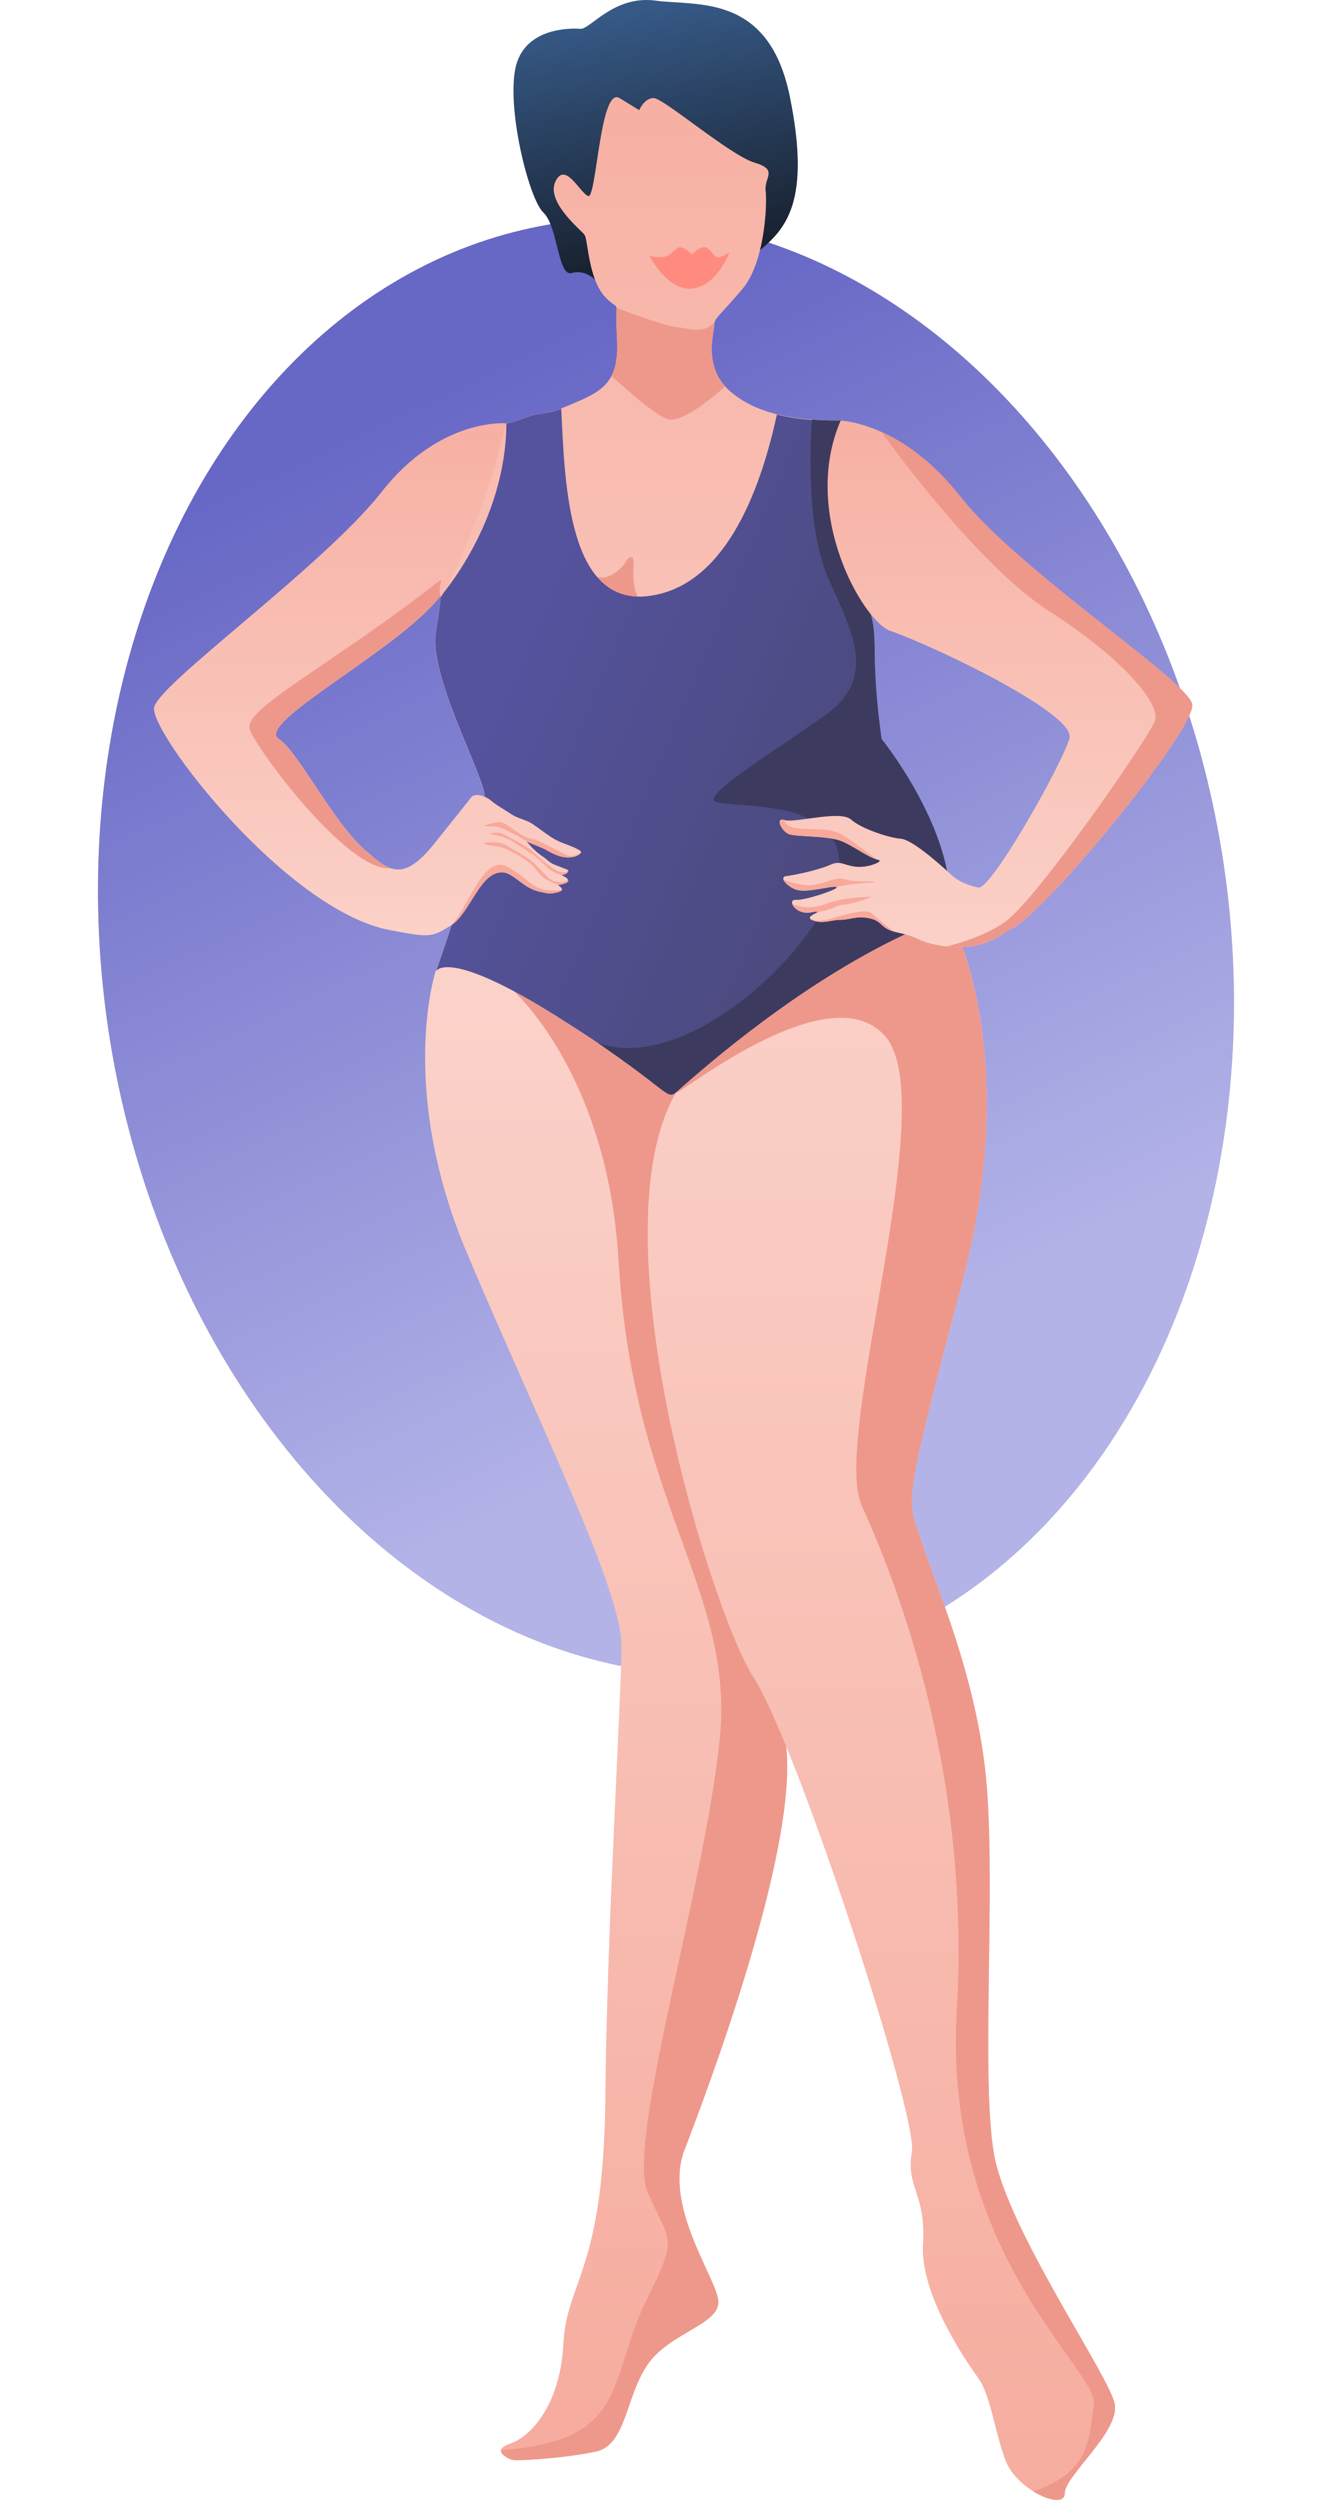 <svg width="235" height="440" viewBox="0 0 235 440" fill="none" xmlns="http://www.w3.org/2000/svg">
<ellipse cx="117.231" cy="166.608" rx="99.239" ry="128.75" transform="rotate(-8.526 117.231 166.608)" fill="#C4C4C4"/>
<ellipse cx="117.231" cy="166.608" rx="99.239" ry="128.75" transform="rotate(-8.526 117.231 166.608)" fill="url(#paint0_linear)"/>
<path d="M104.774 49.264C104.774 49.264 103.016 47.353 100.622 48.056C98.206 48.758 98.206 39.819 95.659 37.425C93.111 35.009 89.267 19.547 90.695 12.167C92.122 4.787 100.491 4.941 102.182 5.072C103.873 5.204 108.046 -0.88 115.404 0.109C122.74 1.097 135.369 -1.209 139.059 17.109C142.749 35.426 138.334 40.236 133.81 44.014C129.263 47.77 104.774 49.264 104.774 49.264Z" fill="url(#paint1_linear)"/>
<path d="M120.478 378.435C116.788 388.077 125.859 400.575 126.43 404.814C127.001 409.075 117.908 410.48 113.999 416.169C110.089 421.836 110.265 430.358 104.862 431.5C99.481 432.642 90.959 433.213 90.102 432.927C89.531 432.73 88.081 432.049 88.191 431.258C88.257 430.863 88.696 430.468 89.816 430.094C93.221 428.952 98.602 423.571 99.173 412.501C99.744 401.431 106.267 399.74 106.553 369.364C106.838 339.01 109.386 299.3 109.386 289.504C109.386 279.73 94.341 249.354 82.151 220.428C69.961 191.479 76.682 170.921 76.682 170.921C78.769 168.615 82.041 167.253 86.061 166.638C104.927 163.739 139.96 176.895 142.288 180.981C145.099 185.944 136.336 288.779 138.378 307.448C140.443 326.074 124.168 368.793 120.478 378.435Z" fill="url(#paint2_linear)"/>
<path d="M120.478 378.435C116.788 388.077 125.859 400.575 126.43 404.814C127.001 409.075 117.908 410.48 113.998 416.169C110.089 421.836 110.264 430.358 104.861 431.5C99.48 432.642 90.958 433.213 90.102 432.927C89.531 432.73 88.081 432.049 88.191 431.258C92.166 430.973 96.383 430.292 99.898 428.82C109.693 424.713 108.42 415.62 113.998 404.396C119.577 393.173 117.776 394.776 113.998 385.837C110.221 376.898 124.168 331.784 126.715 305.823C129.263 279.862 111.385 264.97 108.881 221.855C106.948 188.931 90.365 174.391 90.365 174.391L86.082 166.616C104.949 163.717 139.982 176.873 142.31 180.959C145.121 185.922 136.357 288.757 138.4 307.426C140.443 326.073 124.168 368.793 120.478 378.435Z" fill="#EE988B"/>
<path d="M187.423 438.858C187.423 440.637 184.656 440.197 181.91 438.506C179.846 437.232 177.781 435.234 176.947 432.905C174.97 427.524 174.399 421.55 172.115 418.431C169.852 415.312 161.901 403.672 162.472 394.886C163.044 386.1 159.398 384.958 160.518 378.721C161.616 372.483 140.355 307.228 132.69 295.302C125.639 284.342 107.761 226.951 116.261 198.771C116.985 196.333 117.93 194.137 119.072 192.182C133.546 167.648 167.151 161.323 167.151 161.323C167.151 161.323 180.351 184.648 169.281 226.072C158.212 267.496 159.925 263.806 162.187 271.186C164.449 278.566 172.159 295.302 173.696 314.301C175.233 333.299 172.686 365.652 174.948 378.984C177.21 392.316 195.374 418.234 196.231 423.153C197.065 428.073 187.423 435.739 187.423 438.858Z" fill="url(#paint3_linear)"/>
<path d="M187.424 438.858C187.424 440.637 184.656 440.197 181.911 438.506C191.992 435.036 191.685 429.215 192.541 423.175C193.398 417.113 165.877 396.885 168.425 353.77C170.973 310.633 157.07 276.875 151.688 264.97C146.307 253.044 165.877 194.049 155.84 182.408C145.802 170.767 117.908 194.137 119.072 192.204C133.546 167.67 167.151 161.345 167.151 161.345C167.151 161.345 180.351 184.67 169.281 226.094C158.212 267.518 159.925 263.828 162.187 271.208C164.449 278.588 172.159 295.324 173.696 314.323C175.234 333.321 172.686 365.674 174.948 379.006C177.21 392.338 195.374 418.256 196.231 423.175C197.066 428.073 187.424 435.739 187.424 438.858Z" fill="#EE988B"/>
<path d="M167.217 158.248C167.239 159.28 167.217 160.313 167.129 161.323C167.129 161.323 147.867 166.55 119.05 192.182C118.962 192.248 118.874 192.336 118.808 192.38C118.743 192.446 118.655 192.49 118.589 192.534C118.391 192.643 118.193 192.687 117.974 192.643C117.93 192.643 117.886 192.621 117.842 192.621C117.798 192.599 117.754 192.599 117.71 192.578C117.688 192.578 117.666 192.556 117.644 192.556C117.6 192.534 117.578 192.512 117.535 192.49C117.491 192.468 117.425 192.424 117.359 192.402C117.337 192.402 117.337 192.38 117.315 192.38C117.293 192.38 117.293 192.358 117.271 192.358C116.876 192.116 116.37 191.743 115.69 191.216C115.492 191.062 115.316 190.908 115.097 190.755C114.965 190.667 114.833 190.557 114.701 190.447C114.547 190.315 114.372 190.183 114.196 190.052C114.13 190.008 114.064 189.942 113.998 189.898C113.867 189.788 113.713 189.678 113.559 189.568C112.812 188.997 111.956 188.36 110.945 187.614C110.748 187.46 110.528 187.306 110.308 187.152C110.199 187.087 110.089 186.999 109.979 186.911C109.759 186.757 109.54 186.603 109.32 186.428C109.078 186.252 108.837 186.076 108.573 185.901C108.354 185.747 108.134 185.593 107.914 185.439C107.431 185.11 106.948 184.78 106.443 184.407C106.223 184.253 106.004 184.1 105.784 183.946C105.608 183.836 105.433 183.704 105.257 183.594C104.927 183.375 104.598 183.133 104.246 182.913C103.851 182.65 103.456 182.386 103.038 182.123C102.204 181.574 101.325 181.003 100.403 180.41C100.183 180.278 99.963 180.124 99.744 179.992C99.568 179.882 99.392 179.773 99.217 179.663C98.887 179.465 98.558 179.245 98.228 179.026C79.142 166.99 76.858 170.746 76.748 170.921C76.945 170.35 86.104 144.279 85.248 139.645C84.391 134.966 75.452 118.581 76.726 111.136C77.165 108.522 77.429 106.479 77.56 104.92C77.802 101.999 77.67 100.725 77.648 100.439C77.538 98.77 75.057 91.215 78.066 84.559C80.965 78.168 86.28 75.137 87.246 74.961C87.466 74.917 87.73 74.874 88.015 74.808C88.345 74.742 88.696 74.654 89.091 74.566C90.255 74.281 91.705 73.819 93.506 73.16C94.275 72.875 97.152 72.611 98.053 72.216C98.294 72.106 98.536 72.018 98.755 71.908C103.06 70.107 106.135 69.031 107.629 66.198C108.42 64.704 108.771 62.706 108.617 59.872C108.42 56.029 108.573 54.755 108.529 54.206C108.464 53.547 108.112 53.964 106.487 52.229C103.522 48.978 103.522 42.169 102.885 41.313C102.248 40.456 96.076 35.558 97.767 31.956C99.48 28.332 102.028 33.867 103.522 34.504C105.015 35.141 105.586 15.132 109.057 17.262C112.527 19.393 112.527 19.393 112.527 19.393C112.527 19.393 113.383 17.262 115.075 17.262C116.788 17.262 128.538 27.344 132.799 28.618C137.06 29.892 134.513 31.166 134.776 33.581C135.062 35.998 134.644 46.211 130.669 50.889C127.506 54.623 126.232 55.655 125.837 56.556C125.749 56.775 125.705 57.017 125.705 57.258C125.705 58.467 123.948 63.935 127.638 67.999C127.858 68.24 128.121 68.504 128.385 68.746C130.713 70.788 133.48 72.106 136.709 72.897C136.951 72.963 137.192 73.007 137.434 73.073C137.917 73.182 138.4 73.27 138.905 73.358C139.147 73.402 139.411 73.446 139.652 73.49C139.894 73.534 140.157 73.556 140.399 73.6C140.684 73.644 140.948 73.665 141.234 73.709C141.497 73.731 141.739 73.753 142.002 73.775C142.266 73.797 142.551 73.819 142.837 73.841C143.232 73.863 143.65 73.907 144.067 73.907C144.528 73.929 145.011 73.951 145.494 73.973C146 73.995 146.505 73.995 147.01 73.995C147.317 73.995 147.647 73.995 147.954 73.995C147.954 73.995 144.682 89.589 150.37 101.23C156.037 112.871 152.347 110.016 155.093 130.025C155.137 130.047 167.041 144.74 167.217 158.248Z" fill="url(#paint4_linear)"/>
<path d="M97.262 94.487C97.262 94.487 103.5 102.899 106.904 101.516C110.308 100.132 110.199 97.826 111.165 98.067C112.131 98.309 110.726 101.537 112.219 104.986C113.713 108.434 109.342 112.585 108.705 112.695C108.068 112.805 92.342 103.229 92.342 102.592C92.342 101.955 97.262 94.487 97.262 94.487Z" fill="#EE988B"/>
<path d="M167.151 161.323C167.151 161.323 147.889 166.55 119.072 192.182C118.984 192.248 118.896 192.336 118.831 192.38C118.765 192.446 118.677 192.49 118.611 192.534C118.413 192.643 118.216 192.687 117.996 192.643C117.952 192.643 117.908 192.621 117.864 192.621C117.82 192.599 117.776 192.599 117.732 192.578C117.71 192.578 117.688 192.556 117.666 192.556C117.623 192.534 117.601 192.512 117.557 192.49C117.513 192.468 117.447 192.424 117.381 192.402C117.359 192.38 117.315 192.38 117.293 192.358C116.898 192.116 116.393 191.743 115.712 191.216C115.514 191.062 115.338 190.908 115.119 190.755C114.987 190.667 114.855 190.557 114.723 190.447C114.57 190.315 114.394 190.183 114.218 190.052C114.152 190.008 114.086 189.942 114.02 189.898C113.889 189.788 113.735 189.678 113.581 189.568C112.834 188.997 111.978 188.36 110.967 187.614C110.77 187.46 110.55 187.306 110.331 187.152C110.221 187.087 110.111 186.999 110.001 186.911C109.781 186.757 109.562 186.603 109.342 186.428C109.101 186.252 108.859 186.076 108.595 185.901C108.376 185.747 108.156 185.593 107.936 185.439C107.453 185.11 106.97 184.78 106.465 184.407C106.245 184.253 106.026 184.099 105.806 183.946C105.63 183.836 105.455 183.704 105.279 183.594C104.949 183.375 104.62 183.133 104.269 182.913C103.873 182.65 103.478 182.386 103.061 182.123C102.226 181.574 101.347 181.003 100.425 180.41C100.205 180.278 99.986 180.124 99.766 179.992C99.59 179.882 99.415 179.773 99.239 179.663C98.909 179.465 98.58 179.245 98.25 179.026C79.164 166.99 76.88 170.746 76.77 170.921C76.968 170.35 86.126 144.279 85.27 139.645C84.413 134.966 75.474 118.581 76.748 111.136C77.187 108.522 77.451 106.479 77.582 104.92C77.582 104.92 89.048 92.005 89.135 74.566C90.299 74.281 91.749 73.819 93.55 73.16C94.319 72.875 97.196 72.611 98.097 72.216C98.338 72.106 98.58 72.018 98.799 71.908C99.415 85.372 100.073 106.545 114.02 104.92C127.309 103.361 133.7 87.063 136.753 72.963C136.995 73.028 137.236 73.073 137.478 73.138C137.961 73.248 138.444 73.336 138.949 73.424C139.191 73.468 139.455 73.512 139.696 73.556C139.938 73.6 140.201 73.622 140.443 73.665C140.728 73.709 140.992 73.731 141.278 73.775C141.541 73.797 141.783 73.819 142.046 73.841C142.31 73.863 142.595 73.885 142.881 73.907C143.276 73.929 143.694 73.973 144.111 73.973C144.572 73.995 145.055 74.017 145.539 74.039C146.044 74.061 146.549 74.061 147.054 74.061C147.361 74.061 147.691 74.061 147.998 74.061C147.998 74.061 144.726 89.655 150.414 101.296C156.081 112.937 152.391 110.081 155.137 130.09C155.137 130.09 167.041 144.784 167.217 158.292C167.063 159.632 166.997 160.642 167.151 161.323Z" fill="url(#paint5_linear)"/>
<path d="M167.151 161.323C167.151 161.323 147.889 166.55 119.072 192.182C118.984 192.248 118.896 192.336 118.831 192.38C118.765 192.446 118.677 192.49 118.611 192.534C118.413 192.643 118.216 192.687 117.996 192.643C117.952 192.643 117.908 192.621 117.864 192.621C117.82 192.599 117.776 192.599 117.732 192.578C117.71 192.578 117.688 192.556 117.666 192.556C117.623 192.534 117.601 192.512 117.557 192.49C117.139 192.292 116.568 191.875 115.712 191.216C115.514 191.062 115.338 190.908 115.119 190.755C114.987 190.667 114.855 190.557 114.723 190.447C114.57 190.315 114.394 190.183 114.218 190.052C114.152 190.008 114.086 189.942 114.02 189.898C113.889 189.788 113.735 189.678 113.581 189.568C112.834 188.997 111.978 188.36 110.967 187.614C110.77 187.46 110.55 187.306 110.331 187.152C110.221 187.087 110.111 186.999 110.001 186.911C109.781 186.757 109.562 186.603 109.342 186.428C109.101 186.252 108.859 186.076 108.595 185.901C108.376 185.747 108.156 185.593 107.936 185.439C107.453 185.11 106.97 184.78 106.465 184.407C106.245 184.253 106.026 184.099 105.806 183.946C105.63 183.836 105.455 183.704 105.279 183.594C123.113 189.766 149.756 161.147 147.625 150.341C145.517 139.535 125.617 142.72 125.617 140.721C125.617 138.722 135.852 132.507 145.055 126.027C154.258 119.548 150.458 111.992 145.912 102.065C141.365 92.137 142.925 73.863 142.925 73.863C143.32 73.885 143.737 73.929 144.155 73.929C144.616 73.951 145.099 73.973 145.582 73.995C146.088 74.017 146.593 74.017 147.098 74.017C147.405 74.017 147.735 74.017 148.042 74.017C148.042 74.017 144.77 89.611 150.458 101.252C156.125 112.893 152.435 110.038 155.181 130.047C155.181 130.047 167.085 144.74 167.261 158.248C167.063 159.632 166.997 160.642 167.151 161.323Z" fill="#3D3A5F"/>
<path d="M114.328 45.025C114.328 45.025 115.865 45.464 117.139 45.156C118.413 44.827 119.05 43.246 120.016 43.553C120.983 43.883 121.861 44.827 121.861 44.827C121.861 44.827 122.674 43.685 123.838 43.509C125.002 43.333 125.639 45.42 126.496 45.288C127.352 45.156 128.407 44.388 128.407 44.388C128.407 44.388 126.342 50.252 121.905 50.779C117.447 51.306 114.328 45.025 114.328 45.025Z" fill="#FF8B80"/>
<path d="M102.27 150.034C102.138 150.407 101.216 150.956 99.942 150.912C98.931 150.89 97.855 150.627 95.79 149.397C95.79 149.397 92.913 148.189 92.716 148.123C92.716 148.123 92.716 148.123 92.737 148.145C92.891 148.342 94.165 149.88 95.505 150.736C96.208 151.176 96.713 151.835 97.614 152.186C99.019 152.757 99.656 152.955 99.898 153.087C100.008 153.152 100.051 153.196 100.029 153.284C99.92 153.943 98.668 153.965 98.931 154.075C99.415 154.295 99.722 154.492 99.876 154.668C100.381 155.217 99.502 155.568 98.316 155.744C98.053 155.788 99.019 156.183 98.909 156.601C98.865 156.776 98.602 156.952 97.965 157.084C96.581 157.413 96.12 157.15 95.066 156.952C91.881 156.315 90.365 153.394 88.169 153.526C84.391 153.723 82.766 160.642 79.406 162.86C79.362 162.904 79.318 162.926 79.252 162.948C78.703 163.3 78.241 163.585 77.802 163.827C77.648 163.915 77.517 163.981 77.363 164.046C75.43 164.969 73.871 164.705 68.599 163.695C50.325 160.225 26.275 128.773 27.132 124.512C27.988 120.251 57.002 99.583 67.216 86.536C77.429 73.49 89.091 74.5 89.091 74.5C85.555 89.765 78.769 103.536 77.67 104.964C77.517 105.162 77.473 105.118 77.561 104.876C70.334 114.298 44.812 127.279 49.074 130.046C52.522 132.287 58.452 144.477 64.185 149.55C65.92 151.088 67.347 152.34 68.797 152.823C70.971 153.548 73.212 152.581 76.616 148.276C79.164 145.048 81.778 141.885 82.832 140.457C83.688 139.315 85.731 140.304 86.368 140.853C87.422 141.775 88.894 142.544 90.124 143.379C91.09 144.015 92.76 144.345 93.748 145.026C95.066 145.948 95.746 146.475 97.02 147.332C98.712 148.474 100.403 148.694 101.984 149.638C102.204 149.814 102.336 149.858 102.27 150.034Z" fill="url(#paint6_linear)"/>
<path d="M177.364 163.761C177.232 163.959 177.035 164.112 176.815 164.244C173.85 166.045 171.522 167.034 166.712 166.594C166.338 166.55 165.965 166.506 165.592 166.44C161.177 165.672 162.561 165.145 157.838 164.09C154.917 163.431 155.422 162.201 153.27 161.674C150.788 161.081 149.822 161.894 147.845 161.894C146.241 161.894 144.66 162.751 142.881 161.894C142.705 161.828 142.617 161.74 142.573 161.652C142.573 161.652 142.573 161.652 142.573 161.63C142.398 161.235 143.496 160.796 143.869 160.576C144.001 160.488 143.694 160.378 142.947 160.554C141.102 160.993 139.74 159.917 139.477 159.127C139.323 158.687 139.499 158.336 140.114 158.38C141.805 158.49 147.779 156.447 147.23 156.139C146.681 155.81 142.771 156.996 140.794 156.732C139.455 156.557 138.159 155.503 137.917 154.822C137.807 154.492 137.939 154.251 138.378 154.207C139.806 154.031 144.133 153.13 146.044 152.252C147.955 151.373 148.306 152.252 150.568 152.537C152.457 152.779 154.741 151.922 154.851 151.527V151.505C154.851 151.439 154.785 151.395 154.654 151.351C154.61 151.351 154.566 151.329 154.5 151.307C152.655 150.868 150.151 148.782 147.867 147.947C145.495 147.09 140.092 147.31 138.84 146.805C137.588 146.3 136.336 143.796 138.137 144.345C139.96 144.894 147.911 142.544 149.8 144.235C151.688 145.926 156.696 147.508 158.541 147.618C160.386 147.727 164.691 151.417 167.502 154.009C168.93 155.327 170.819 155.942 172.334 156.227C174.882 155.942 187.138 134.176 188.258 129.915C189.4 125.654 164.625 113.793 156.696 111.026C151.93 109.357 140.926 90.358 147.977 74.039C147.977 74.039 150.898 74.105 155.115 76.016L155.159 76.037C155.598 76.235 156.037 76.455 156.52 76.696L156.608 76.74C160.276 78.629 164.669 81.88 168.996 87.371C179.209 100.417 208.992 119.723 209.849 123.962C210.683 128.202 182.482 162.729 177.364 163.761Z" fill="url(#paint7_linear)"/>
<path d="M164.142 166.528C163.746 166.484 163.395 166.375 163.087 166.199C162.648 165.957 163.131 166.111 164.142 166.528Z" fill="#F8A99A"/>
<path d="M177.364 163.761C177.232 163.959 177.035 164.112 176.815 164.244C173.85 166.045 171.522 167.034 166.712 166.594C166.338 166.55 172.598 165.364 176.925 162.245C182.723 158.05 202.249 129.827 203.303 126.862C204.357 123.875 197.549 115.792 184.568 107.49C171.609 99.187 155.137 75.994 155.137 75.994L155.181 76.016L156.542 76.674L156.63 76.718C160.298 78.607 164.691 81.858 169.018 87.349C179.231 100.395 209.014 119.702 209.87 123.941C210.683 128.202 182.482 162.729 177.364 163.761Z" fill="#EE988B"/>
<path d="M148.306 146.959C150.217 148.101 153.16 150.517 154.5 151.286C152.655 150.846 150.151 148.76 147.867 147.925C145.495 147.068 140.092 147.288 138.84 146.783C137.588 146.278 136.336 143.774 138.137 144.323C138.137 144.323 137.983 145.465 140.333 145.795C142.661 146.102 145.978 145.575 148.306 146.959Z" fill="#F8A99A"/>
<path d="M154.851 151.461C154.873 151.483 154.895 151.483 154.917 151.483C154.895 151.483 154.873 151.483 154.851 151.483C154.851 151.483 154.851 151.483 154.851 151.461Z" fill="#F8A99A"/>
<path d="M155.137 151.527C155.093 151.527 155.027 151.527 154.939 151.483C155.115 151.505 155.181 151.527 155.137 151.527Z" fill="#F8A99A"/>
<path d="M147.208 156.118C146.659 155.788 142.749 156.974 140.772 156.711C139.433 156.535 138.137 155.481 137.895 154.8C137.895 154.8 141.058 156.227 143.628 155.678C146.176 155.151 147.252 154.229 148.943 154.8C150.656 155.371 153.204 154.953 153.841 155.217C154.478 155.481 152.062 155.085 147.208 156.118Z" fill="#F8A99A"/>
<path d="M148.504 159.236C147.164 159.302 147.01 160.005 143.869 160.554C143.935 160.4 143.693 160.357 142.947 160.532C141.102 160.972 139.74 159.895 139.476 159.105C139.476 159.105 142.068 160.379 145.385 159.105C148.701 157.831 152.391 157.897 153.182 157.831C153.951 157.787 149.843 159.192 148.504 159.236Z" fill="#F8A99A"/>
<path d="M157.86 164.09C154.939 163.431 155.444 162.201 153.291 161.674C150.81 161.081 149.843 161.894 147.866 161.894C146.263 161.894 144.682 162.751 142.903 161.894C142.727 161.828 142.639 161.74 142.595 161.652C142.683 161.718 143.671 162.465 146.395 161.652C149.228 160.796 152.369 159.983 153.313 160.664C154.214 161.323 156.806 163.849 157.86 164.09Z" fill="#F8A99A"/>
<path d="M98.338 155.766C98.338 155.766 97.174 155.393 95.856 154.602C95.066 154.119 94.385 152.955 93.638 152.208C93.111 151.659 89.377 149.199 87.576 148.979C82.173 148.32 87.642 147.903 88.828 148.606C94.253 151.835 92.825 150.736 96.559 154.536C97.372 155.371 99.766 155.568 99.876 154.712C100.403 155.239 99.524 155.59 98.338 155.766Z" fill="#F8A99A"/>
<path d="M98.931 156.601C98.887 156.776 98.624 156.952 97.987 157.106C96.603 157.435 96.142 157.172 95.088 156.974C91.903 156.337 90.387 153.416 88.191 153.548C84.413 153.745 82.788 160.664 79.427 162.882C79.383 162.926 79.34 162.948 79.274 162.97C80.987 161.455 81.975 158.621 84.369 155.019C87.356 150.517 89.245 152.559 90.497 153.284C92.342 154.36 92.737 155.195 94.582 156.161C96.449 157.128 98.931 156.601 98.931 156.601Z" fill="#F8A99A"/>
<path d="M102.27 150.034C102.138 150.407 101.216 150.956 99.942 150.912C98.931 150.89 97.855 150.627 95.791 149.397C95.791 149.397 92.913 148.189 92.716 148.123C91.793 147.376 89.135 146.146 88.169 145.685C87.203 145.223 84.94 145.575 85.204 145.355C85.468 145.136 87.137 144.718 88.059 144.674C88.982 144.63 91.859 147.398 93.353 147.574C94.846 147.749 98.953 150.275 100.008 150.583C101.106 150.934 102.27 150.034 102.27 150.034Z" fill="#F8A99A"/>
<path d="M100.052 153.284C99.942 153.943 98.69 153.965 98.954 154.075C98.954 154.075 97.438 153.57 96.757 153.021C96.076 152.45 94.165 150.539 93.748 150.363C93.353 150.187 90.717 148.32 89.685 147.793C88.653 147.266 86.346 146.695 85.995 146.849C85.643 146.981 87.247 146.102 88.63 146.827C90.014 147.552 92.76 148.935 93.748 149.858C94.736 150.78 96.801 152.647 98.097 153.262C99.393 153.877 99.964 153.416 99.92 153.087C100.03 153.152 100.052 153.218 100.052 153.284Z" fill="#F8A99A"/>
<path d="M77.539 104.876C70.313 114.299 44.791 127.279 49.052 130.047C52.5 132.287 58.43 144.477 64.163 149.55C65.898 151.088 67.326 152.34 68.775 152.823C61.044 153.482 44.791 131.321 43.956 128.333C43.099 125.346 52.478 120.251 67.15 109.818C81.822 99.407 76.507 101.538 77.539 104.876Z" fill="#EE988B"/>
<path d="M127.66 68.021C125.683 69.778 120.302 74.28 117.776 73.841C116.019 73.534 111.363 69.558 107.629 66.154C108.42 64.66 108.771 62.661 108.617 59.828C108.42 55.984 108.573 54.711 108.529 54.161C108.529 54.161 116.48 57.28 119.05 57.566C121.598 57.851 124.036 58.84 125.859 56.578C125.771 56.797 125.727 57.039 125.727 57.28C125.727 58.466 123.948 63.957 127.66 68.021Z" fill="#EE988B"/>
<defs>
<linearGradient id="paint0_linear" x1="75.402" y1="65.798" x2="136.106" y2="265.125" gradientUnits="userSpaceOnUse">
<stop offset="0.012" stop-color="#6767C6"/>
<stop offset="0.903" stop-color="#B3B3E8"/>
</linearGradient>
<linearGradient id="paint1_linear" x1="118.603" y1="46.171" x2="110.132" y2="2.118" gradientUnits="userSpaceOnUse">
<stop stop-color="#18202E"/>
<stop offset="1" stop-color="#365986"/>
</linearGradient>
<linearGradient id="paint2_linear" x1="108.842" y1="166.225" x2="108.842" y2="433" gradientUnits="userSpaceOnUse">
<stop stop-color="#FBD3CB"/>
<stop offset="1" stop-color="#F6AC9E"/>
</linearGradient>
<linearGradient id="paint3_linear" x1="155.149" y1="161.323" x2="155.149" y2="440" gradientUnits="userSpaceOnUse">
<stop stop-color="#FBD1C9"/>
<stop offset="1" stop-color="#F6AD9F"/>
</linearGradient>
<linearGradient id="paint4_linear" x1="121.903" y1="17.104" x2="121.903" y2="192.66" gradientUnits="userSpaceOnUse">
<stop stop-color="#F7B0A3"/>
<stop offset="1" stop-color="#FBD1C8"/>
</linearGradient>
<linearGradient id="paint5_linear" x1="166.892" y1="148.254" x2="88.953" y2="115.215" gradientUnits="userSpaceOnUse">
<stop offset="0.001" stop-color="#494775"/>
<stop offset="1" stop-color="#55539E"/>
</linearGradient>
<linearGradient id="paint6_linear" x1="64.698" y1="74.482" x2="64.698" y2="164.614" gradientUnits="userSpaceOnUse">
<stop stop-color="#F7B0A3"/>
<stop offset="1" stop-color="#FBD1C8"/>
</linearGradient>
<linearGradient id="paint7_linear" x1="173.551" y1="74.039" x2="173.551" y2="166.698" gradientUnits="userSpaceOnUse">
<stop stop-color="#F7B0A3"/>
<stop offset="1" stop-color="#FBD1C8"/>
</linearGradient>
</defs>
</svg>
